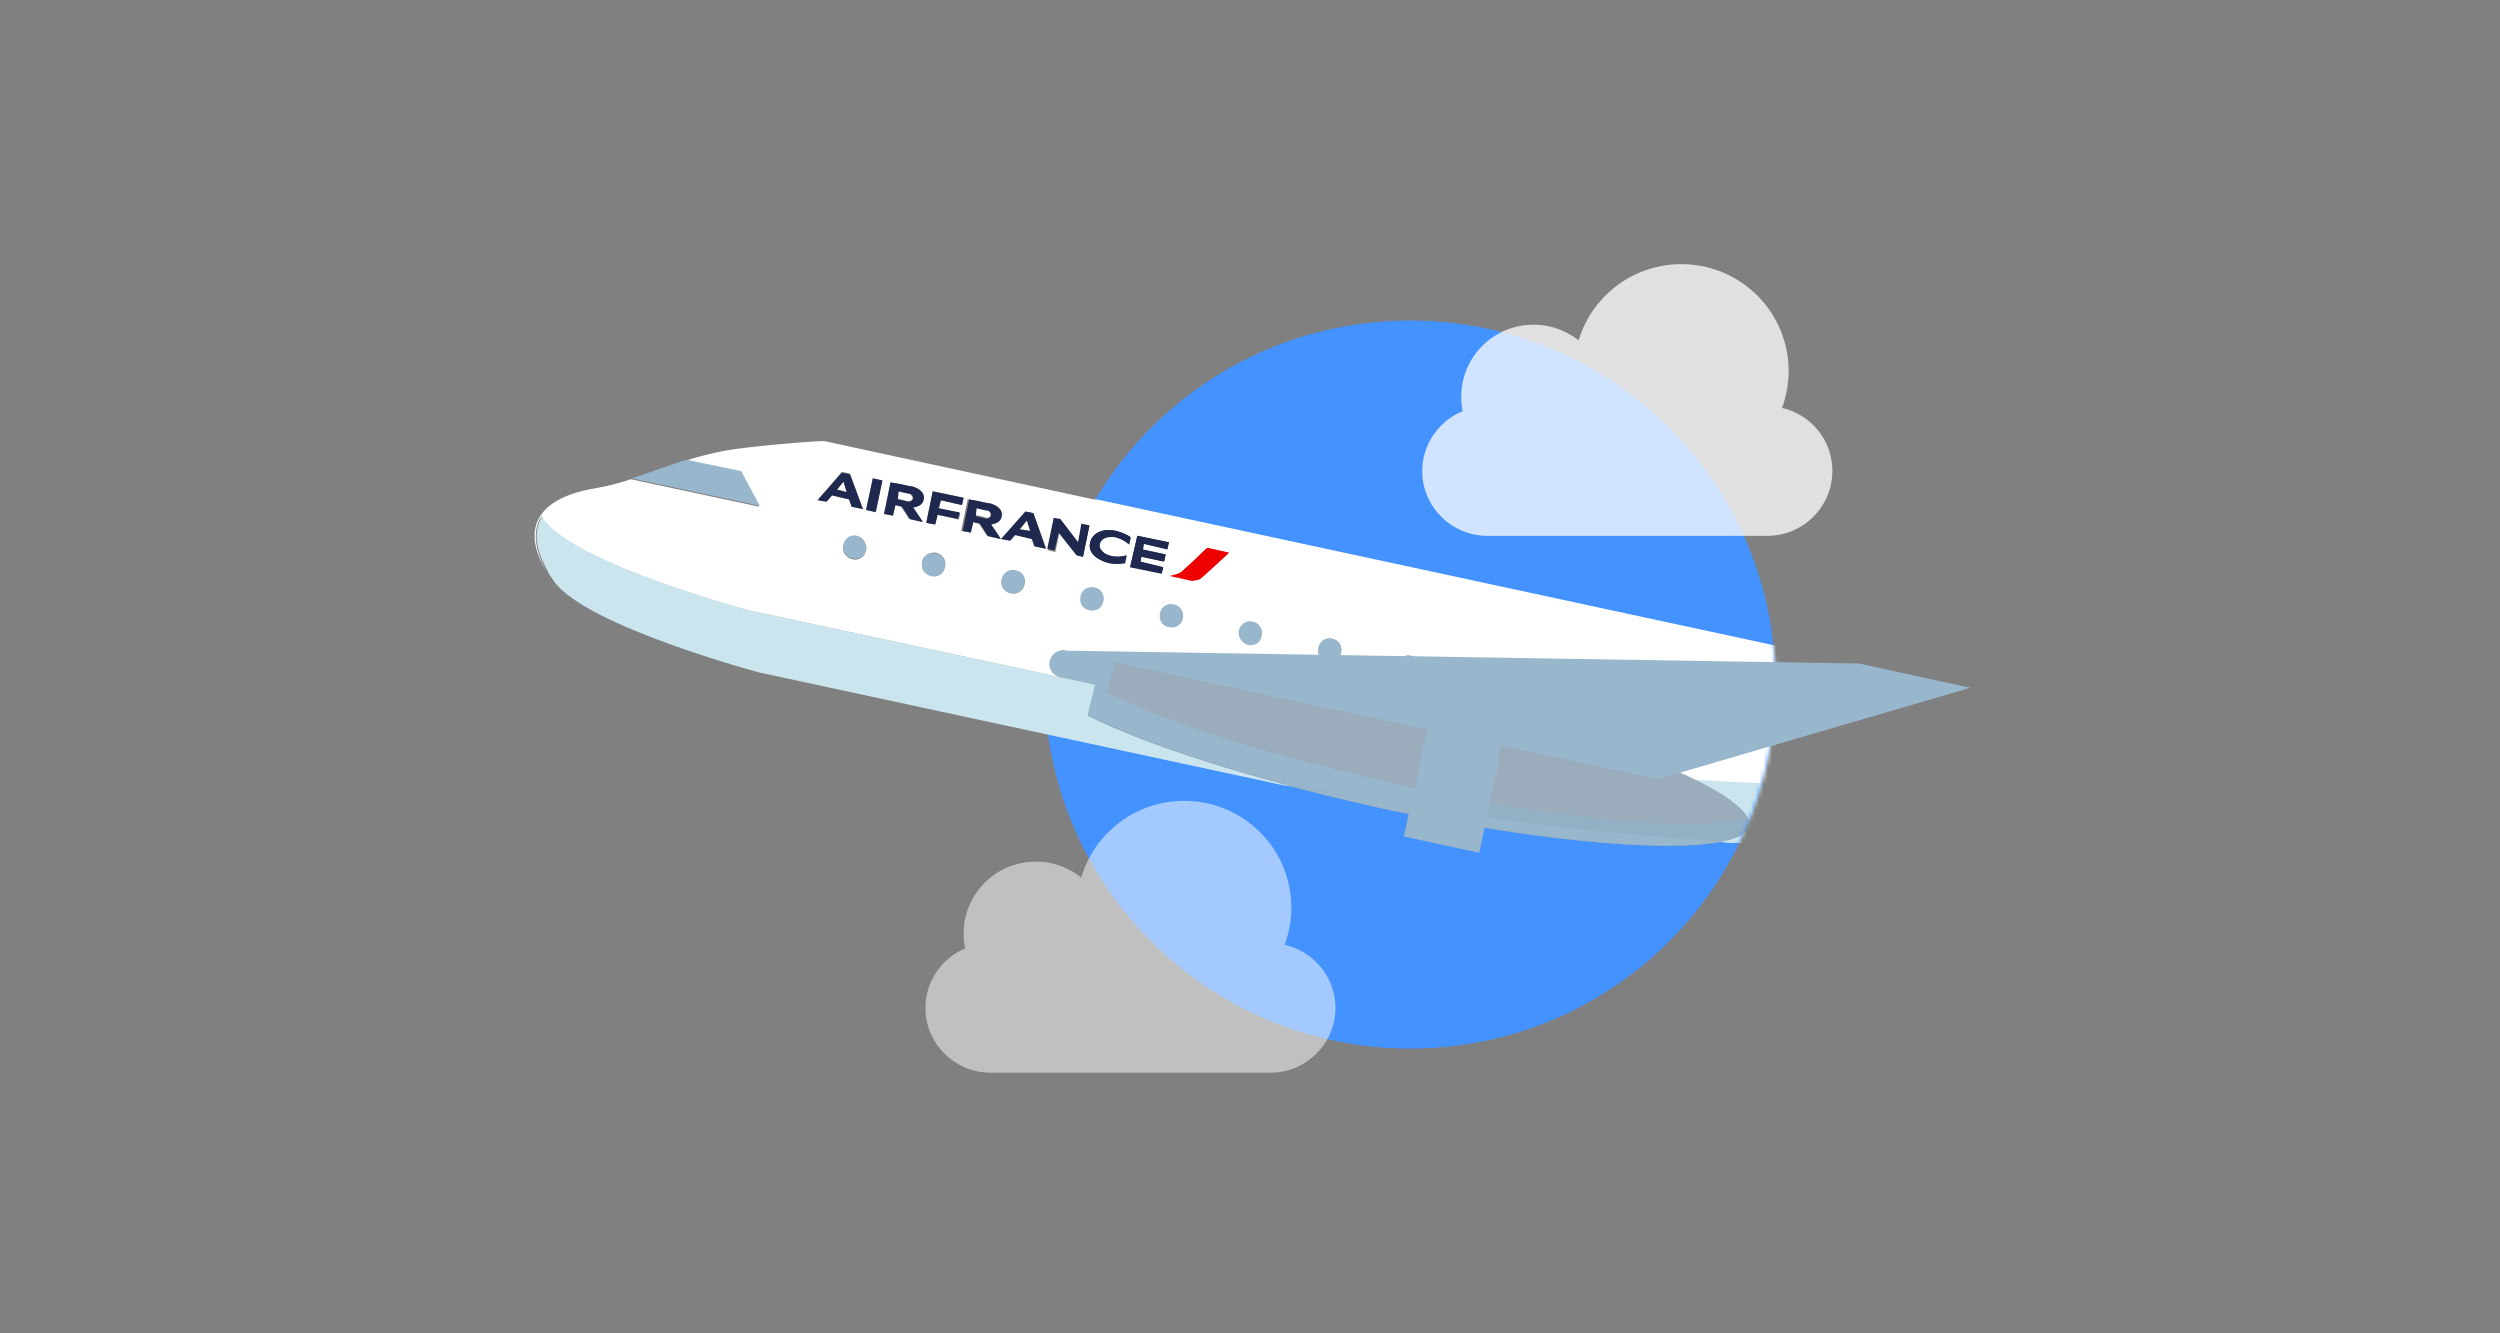 <svg width="600" height="320" xmlns="http://www.w3.org/2000/svg" xmlns:xlink="http://www.w3.org/1999/xlink"><rect width="100%" height="100%" fill="#808080" stroke="none"/><defs><ellipse id="a" cx="87.68" cy="87.323" rx="87.68" ry="87.323"/></defs><g fill="none" fill-rule="evenodd"><ellipse cx="87.68" cy="87.711" rx="87.68" ry="87.323" transform="translate(250.752 76.584)" fill="#4492FE" fill-rule="nonzero"/><g transform="translate(250.752 76.972)"><mask id="b" fill="#fff"><use xlink:href="#a"/></mask><use fill="#4492FE" fill-rule="nonzero" xlink:href="#a"/><g fill-rule="nonzero" mask="url(#b)"><path d="M-76.963 31.048c6.235-1.164 23.38-2.523 56.115 4.657l286.42 61.709c32.735 6.985 58.26 17.464 57.09 23.092-1.169 5.627-29.421 9.314-62.935 8.15l-84.952-2.911c-33.513-1.164-87.095-7.956-119.829-14.942L-68.585 84.024s-41.307-11.06-49.1-21.734c-8.38-11.06-5.067-19.21 9.157-21.927 13.054-2.717 18.51-6.792 31.565-9.315Z" fill="#FFF"/><path d="M198.741 107.116c-.39 1.552.585 3.105 2.143 3.299 1.56.388 3.118-.582 3.313-2.135.39-1.552-.585-3.104-2.144-3.299-1.363-.388-2.922.583-3.312 2.135ZM179.841 103.041c-.39 1.552.585 3.105 2.144 3.299 1.558.388 3.117-.582 3.312-2.135.39-1.552-.585-3.105-2.143-3.299-1.56-.388-3.118.583-3.313 2.135ZM160.747 98.966c-.39 1.552.584 3.105 2.143 3.299 1.559.388 3.117-.582 3.312-2.135.39-1.552-.584-3.105-2.143-3.299-1.559-.388-2.923.583-3.312 2.135ZM141.652 94.89c-.39 1.553.584 3.106 2.143 3.3 1.559.388 3.118-.582 3.312-2.135.39-1.552-.584-3.105-2.143-3.299-1.364-.388-2.923.582-3.312 2.135ZM122.752 90.816c-.39 1.552.584 3.105 2.143 3.299 1.559.388 3.118-.583 3.313-2.135.39-1.552-.585-3.105-2.144-3.299-1.559-.388-3.117.582-3.312 2.135ZM103.657 86.74c-.39 1.553.585 3.106 2.143 3.3 1.56.388 3.118-.583 3.313-2.135.39-1.552-.585-3.105-2.144-3.299-1.363-.388-2.922.582-3.312 2.135ZM84.562 82.472c-.39 1.552.585 3.104 2.144 3.298 1.558.389 3.117-.582 3.312-2.134.39-1.553-.584-3.105-2.143-3.299-1.364-.388-2.923.776-3.313 2.135ZM65.663 78.397c-.39 1.552.584 3.104 2.143 3.298 1.559.388 3.117-.582 3.312-2.134.39-1.553-.584-3.105-2.143-3.299-1.559-.388-2.923.582-3.312 2.135ZM46.568 74.321c-.39 1.553.584 3.105 2.143 3.3 1.559.387 3.118-.583 3.312-2.135.39-1.553-.584-3.105-2.143-3.3-1.364-.387-2.923.583-3.312 2.135ZM27.668 70.246c-.39 1.553.584 3.105 2.143 3.3 1.559.387 3.118-.583 3.313-2.135.39-1.553-.585-3.105-2.144-3.3-1.559-.387-3.117.583-3.312 2.135ZM8.573 66.171c-.39 1.553.585 3.105 2.143 3.3 1.56.387 3.118-.583 3.313-2.135.39-1.553-.585-3.105-2.143-3.3-1.56-.387-2.923.583-3.313 2.135ZM-10.522 62.096c-.39 1.553.585 3.105 2.144 3.3 1.558.387 3.117-.583 3.312-2.135.39-1.553-.584-3.105-2.143-3.3-1.364-.387-2.923.583-3.313 2.135ZM-29.421 58.021c-.39 1.553.584 3.105 2.143 3.3 1.559.387 3.117-.583 3.312-2.136.39-1.552-.584-3.104-2.143-3.298-1.559-.388-3.118.582-3.312 2.134ZM-48.516 53.752c-.39 1.552.584 3.105 2.143 3.299 1.559.388 3.118-.582 3.312-2.135.39-1.552-.584-3.104-2.143-3.298-1.364-.195-2.923.776-3.312 2.134Z" fill="#99B7CC"/><path d="M-120.414 47.737c7.794 10.672 49.101 21.733 49.101 21.733L52.218 96.055c32.734 6.986 86.316 13.778 119.83 14.942L257 114.102c21.822.776 41.501-.582 52.802-3.105 8.379 3.687 13.25 7.18 12.665 9.703-1.169 5.627-29.421 9.314-62.934 8.15l-84.758-3.105c-33.513-1.164-87.095-7.956-119.829-14.942L-68.585 84.024s-41.307-11.06-49.1-21.734c-4.677-6.403-5.457-11.643-3.118-15.524.194.388.194.582.39.97Z" fill="#CBE5EE"/><path fill="#FFF" d="m260.896 100.324 63.13 13.583 36.046-52.005-21.628-4.657z"/><path d="M1.364 81.695c-.39 1.747.78 3.493 2.533 3.881l31.565 6.792c1.753.388 3.507-.776 3.897-2.522.39-1.747-.78-3.493-2.533-3.881l-31.76-6.792c-1.754-.388-3.312.776-3.702 2.522ZM266.157 104.4l51.83 11.06 27.277-8.732-9.547-1.94z" fill="#99B7CC"/><path d="m21.628 79.755 128.597 27.75c12.47 5.239 19.68 10.672 18.9 13.777-2.143 7.568-41.112 5.821-88.265-4.27-30.59-6.791-56.504-15.135-70.728-22.315.78-2.329 1.364-4.851 1.948-7.374.585-2.523.975-5.045 1.364-7.568 2.338-.194 5.066-.194 8.184 0Z" fill="#9BADBC"/><path d="M13.444 79.755h3.702c-.195.776-.195 1.552-.39 2.328-.584 2.523-1.168 5.046-1.948 7.374 14.224 7.18 40.333 15.524 70.534 22.122 37.994 8.15 70.923 11.061 83.198 7.762.39.582.39 1.359.39 1.94-1.754 7.763-41.112 5.822-88.264-4.268-30.396-6.792-56.31-15.136-70.534-22.316.78-2.329 1.364-4.851 1.948-7.374.39-2.717.975-5.045 1.364-7.568Z" fill="#99B7CC"/><path fill="#99B7CC" d="m86.172 123.702 6.264-28.83 17.901 3.859-6.264 28.828zM-85.926 33.377l13.054 2.716 4.287 8.345-30.786-6.598c4.872-1.552 8.768-3.105 13.445-4.463Z"/><path fill="#1F294F" d="m-42.91 45.415 1.648-7.587 2.286.493-1.65 7.587zM-31.76 44.826c1.364-.194 2.339-.776 2.533-1.94.39-2.135-2.143-2.912-2.727-3.106-.39 0-2.923-.582-2.923-.582l-2.143-.388-1.56 7.568 2.144.388.585-2.522 1.558.388s1.56 2.328 1.754 2.716c.195.389.78.389.78.389l2.532.582c-.194 0-1.558-2.135-2.533-3.493Zm-1.169-1.553c-.584-.194-2.533-.582-2.533-.582l.39-1.746s2.338.582 2.728.582c.39 0 .78.582.78 1.164-.196.388-.78.776-1.365.582ZM-13.055 48.9c1.364-.193 2.339-.775 2.533-1.94.39-2.134-2.143-2.91-2.727-3.105-.39 0-2.923-.582-2.923-.582l-2.143-.388-1.56 7.568 2.144.388.585-2.522 1.558.388s1.56 2.328 1.754 2.716c.195.389.78.389.78.389l2.532.582c-.194 0-1.558-2.135-2.533-3.493Zm-1.169-1.552c-.584-.194-2.533-.582-2.533-.582l.39-1.746s2.338.582 2.728.582c.39 0 .78.582.78 1.164-.196.388-.78.776-1.365.582ZM-46.373 44.632l2.728.582-3.118-8.344-1.948-.388-5.845 6.597 2.143.388 1.169-1.358 4.092.97.78 1.553Zm-3.507-4.075 1.559-1.94.779 2.522-2.338-.582ZM-2.338 54.14l2.728.582-3.118-8.538-1.948-.388-5.846 6.598 2.144.388 1.169-1.359 4.091.97.78 1.747Zm-3.702-4.075 1.559-1.94.779 2.522-2.338-.582ZM-28.447 48.513l2.143.388.585-2.328 4.87.97.39-1.553-5.065-.97.584-1.94 5.066 1.164.39-1.746-7.404-1.553zM.585 54.723l1.754.388.974-4.27 4.286 5.434 1.559.388 1.559-7.568-1.95-.388-.778 4.463-4.287-5.627-1.558-.194zM20.459 51.812l-.39 1.746s-1.364-1.164-3.312-1.746c-1.949-.389-3.508.388-3.702 1.552-.195 1.164.779 2.523 2.727 2.91 1.949.389 3.702-.193 3.702-.193l-.39 1.94s-1.753.582-3.896 0c-2.143-.388-5.26-2.134-4.482-5.045.39-2.135 2.923-3.493 6.235-2.717 1.56.388 3.313 1.359 3.508 1.553ZM29.812 53.17l-.39 1.747-5.651-1.36-.194 1.36 5.455 1.164-.39 1.747-5.455-1.165-.195 1.165 5.456 1.358-.39 1.552-7.6-1.552 1.755-7.568z"/><path d="m30.2 60.932 5.262 1.358s1.169.194 1.948-.388c.78-.582 6.82-6.21 6.82-6.21l-5.261-1.164s-5.26 5.046-6.235 5.822c-.974.582-1.949.776-2.533.582Z" fill="#EF0000"/></g></g><g opacity=".04" fill="#000102" fill-rule="nonzero"><path d="M411.498 175.938c-.39 1.552.585 3.104 2.144 3.298 1.558.389 3.117-.582 3.312-2.134.39-1.553-.585-3.105-2.143-3.299-1.559-.388-2.923.582-3.313 2.135ZM392.404 171.863c-.39 1.552.584 3.104 2.143 3.298 1.559.388 3.117-.582 3.312-2.134.39-1.553-.584-3.105-2.143-3.3-1.364-.387-2.923.583-3.312 2.136ZM373.504 167.787c-.39 1.553.584 3.105 2.143 3.3 1.559.387 3.118-.583 3.312-2.135.39-1.553-.584-3.105-2.143-3.3-1.559-.387-3.117.583-3.312 2.135ZM354.409 163.712c-.39 1.553.585 3.105 2.143 3.3 1.56.387 3.118-.583 3.313-2.135.39-1.553-.585-3.105-2.144-3.3-1.364-.387-2.922.583-3.312 2.135ZM335.314 159.443c-.39 1.553.585 3.105 2.144 3.3 1.558.387 3.117-.583 3.312-2.135.39-1.553-.585-3.105-2.143-3.3-1.364-.387-2.923.777-3.313 2.135ZM316.414 155.368c-.39 1.553.585 3.105 2.144 3.3 1.558.387 3.117-.583 3.312-2.136.39-1.552-.584-3.104-2.143-3.298-1.559-.388-2.923.582-3.313 2.134ZM297.32 151.293c-.39 1.553.584 3.105 2.143 3.299 1.559.388 3.117-.582 3.312-2.135.39-1.552-.584-3.104-2.143-3.298-1.364-.389-2.923.582-3.312 2.134ZM278.42 147.218c-.39 1.552.584 3.105 2.143 3.299 1.559.388 3.118-.582 3.312-2.135.39-1.552-.584-3.104-2.143-3.299-1.559-.388-3.117.583-3.312 2.135ZM259.325 143.143c-.39 1.552.585 3.105 2.143 3.299 1.56.388 3.118-.582 3.313-2.135.39-1.552-.585-3.105-2.144-3.299-1.558-.388-2.922.583-3.312 2.135ZM240.23 139.068c-.39 1.552.585 3.105 2.144 3.299 1.558.388 3.117-.582 3.312-2.135.39-1.552-.585-3.105-2.143-3.299-1.364-.388-2.923.583-3.313 2.135ZM221.33 134.993c-.39 1.552.585 3.105 2.144 3.299 1.558.388 3.117-.582 3.312-2.135.39-1.552-.584-3.105-2.143-3.299-1.559-.388-3.118.582-3.313 2.135ZM202.236 130.724c-.39 1.552.584 3.105 2.143 3.299 1.559.388 3.117-.583 3.312-2.135.39-1.552-.584-3.105-2.143-3.299-1.364-.194-2.923.776-3.312 2.135ZM252.116 158.667c-.39 1.747.78 3.493 2.533 3.881l31.565 6.792c1.753.388 3.507-.776 3.896-2.523.39-1.746-.779-3.493-2.533-3.88l-31.76-6.793c-1.753-.388-3.312.777-3.701 2.523Z"/><path d="m272.38 156.727 128.597 27.749c12.47 5.24 19.68 10.673 18.9 13.777-2.144 7.568-41.112 5.822-88.265-4.269-30.59-6.791-56.505-15.136-70.728-22.316.78-2.328 1.364-4.85 1.948-7.373.585-2.523.974-5.046 1.364-7.568 2.338-.195 5.066-.195 8.184 0Z"/><path d="M264.196 156.727h3.702c-.195.776-.195 1.552-.39 2.328-.584 2.523-1.169 5.045-1.948 7.374 14.224 7.18 40.333 15.524 70.534 22.122 37.994 8.15 70.923 11.06 83.198 7.762.39.582.39 1.358.39 1.94-1.754 7.762-41.112 5.822-88.265-4.269-30.395-6.791-56.31-15.136-70.533-22.316.78-2.328 1.364-4.85 1.948-7.373.39-2.717.974-5.046 1.364-7.568Z"/><path d="m336.924 200.673 6.264-28.83 17.902 3.86-6.264 28.829zM164.826 110.348l13.054 2.717 4.287 8.344-30.786-6.597c4.871-1.553 8.768-3.105 13.445-4.464ZM207.841 122.387l1.649-7.587 2.285.492-1.648 7.587zM218.992 121.797c1.364-.194 2.338-.776 2.533-1.94.39-2.135-2.143-2.91-2.728-3.105-.39 0-2.922-.582-2.922-.582l-2.144-.388-1.558 7.568 2.143.388.585-2.523 1.558.388s1.559 2.329 1.754 2.717c.195.388.78.388.78.388l2.532.582c-.195 0-1.559-2.134-2.533-3.493Zm-1.169-1.552c-.584-.194-2.533-.582-2.533-.582l.39-1.747s2.338.583 2.728.583c.39 0 .78.582.78 1.164-.196.388-.78.776-1.365.582ZM237.697 125.872c1.364-.194 2.338-.776 2.533-1.94.39-2.135-2.143-2.91-2.728-3.105-.39 0-2.922-.582-2.922-.582l-2.143-.388-1.56 7.568 2.144.388.585-2.523 1.558.388s1.56 2.329 1.754 2.717c.195.388.78.388.78.388l2.532.582c-.195 0-1.558-2.134-2.533-3.493Zm-1.169-1.552c-.584-.194-2.533-.582-2.533-.582l.39-1.747s2.338.583 2.728.583c.39 0 .78.582.78 1.164-.196.388-.78.776-1.365.582ZM204.379 121.603l2.728.582-3.118-8.344-1.948-.388-5.846 6.598 2.144.388 1.169-1.358 4.092.97.779 1.552Zm-3.507-4.075 1.559-1.94.779 2.522-2.338-.582Z"/><path d="m248.414 131.112 2.728.582-3.118-8.538-1.948-.388-5.846 6.597 2.144.388 1.169-1.358 4.091.97.78 1.747Zm-3.702-4.075 1.558-1.94.78 2.522-2.338-.582ZM222.304 125.484l2.143.388.585-2.328 4.871.97.39-1.553-5.066-.97.584-1.94 5.066 1.164.39-1.746-7.404-1.553zM251.336 131.694l1.754.388.974-4.269 4.286 5.433 1.56.388 1.558-7.568-1.949-.388-.779 4.463-4.287-5.627-1.558-.194zM271.21 128.783l-.39 1.747s-1.363-1.165-3.312-1.747c-1.948-.388-3.507.388-3.702 1.553-.194 1.164.78 2.522 2.728 2.91 1.949.388 3.702-.194 3.702-.194l-.39 1.94s-1.753.583-3.896 0c-2.144-.387-5.261-2.134-4.482-5.044.39-2.135 2.923-3.493 6.235-2.717 1.56.388 3.313 1.358 3.508 1.552ZM280.563 130.141l-.39 1.747-5.65-1.359-.195 1.36 5.455 1.163-.39 1.747-5.455-1.165-.195 1.165 5.456 1.358-.39 1.552-7.599-1.552 1.754-7.568zM280.953 137.904l5.26 1.358s1.17.194 1.949-.388c.78-.582 6.82-6.21 6.82-6.21l-5.261-1.164s-5.261 5.045-6.235 5.821c-.975.583-1.949.777-2.533.583Z"/></g><path d="M266.015 199.71c10.044-10.004 26.328-10.004 36.372 0 7.344 7.314 9.318 17.952 5.922 27.053 6.957 1.552 12.197 7.772 12.197 15.152 0 8.538-7.014 15.524-15.587 15.524h-67.222c-8.467 0-15.414-6.814-15.584-15.209l-.003-.315c0-6.4 3.941-11.928 9.526-14.295a17.258 17.258 0 0 1-.369-3.558c0-9.538 7.764-17.27 17.342-17.27 4.13 0 7.923 1.438 10.902 3.84a25.475 25.475 0 0 1 6.504-10.923Z" fill="#FFF" fill-rule="nonzero" opacity=".505"/><g fill-rule="nonzero"><path d="M237.697 123.544c.195-.388-.39-.97-.78-1.164-.389 0-2.727-.583-2.727-.583l-.39 1.747s1.949.388 2.533.582c.78.388 1.364 0 1.364-.582ZM246.465 124.902l-1.753 2.135 2.533.388zM202.431 115.588l-1.559 1.94 2.338.582z" fill="#FFF"/><path d="M129.948 123.932c.195.194.195.388.39.776 7.794 10.673 49.1 21.734 49.1 21.734l78.718 16.882-3.702-.776c-1.754-.388-2.923-2.134-2.533-3.88.39-1.747 2.143-2.912 3.897-2.524l7.988 1.747c0-.388.195-.776.195-1.164 2.533-.195 5.261 0 8.184 0l128.597 27.749c2.143.776 3.897 1.746 5.65 2.522 5.65.389-32.149-7.762-27.278-7.568 3.897-14.36-5.845-28.913-6.43-35.705l-174.775-37.84c-.78-.194-17.926 1.165-24.16 2.329-6.04 1.164-10.522 2.717-14.809 4.269 1.949-.582 3.897-1.358 5.846-1.94l13.054 2.716 4.287 8.344-30.786-6.597c-2.728.97-5.845 1.746-9.352 2.328-13.25 2.523-16.952 9.703-10.911 19.793-2.923-5.433-3.313-9.896-1.17-13.195Zm281.55 52.006c.39-1.553 1.754-2.523 3.313-2.135 1.558.388 2.533 1.746 2.143 3.299-.39 1.552-1.754 2.523-3.312 2.134-1.56-.194-2.533-1.746-2.144-3.298Zm-203.612-43.856c-.39 1.552-1.753 2.523-3.312 2.135-1.559-.388-2.533-1.747-2.143-3.3.39-1.552 1.753-2.522 3.312-2.134 1.364.194 2.338 1.747 2.143 3.3Zm37.995 8.15c-.39 1.553-1.754 2.523-3.313 2.135-1.558-.388-2.533-1.747-2.143-3.3.39-1.551 1.754-2.522 3.312-2.134 1.56.194 2.533 1.747 2.144 3.3Zm19.095 4.075c-.39 1.553-1.754 2.523-3.313 2.135-1.559-.388-2.533-1.747-2.143-3.299.39-1.552 1.753-2.523 3.312-2.135 1.364.194 2.338 1.747 2.144 3.3Zm18.9 4.075c-.39 1.553-1.949 2.523-3.313 2.135-1.559-.388-2.533-1.94-2.143-3.299.39-1.552 1.753-2.523 3.312-2.135 1.559.389 2.533 1.747 2.143 3.3Zm108.528 23.48c.39-1.552 1.753-2.522 3.312-2.134 1.559.388 2.533 1.746 2.143 3.299-.39 1.552-1.753 2.522-3.312 2.134a3.02 3.02 0 0 1-2.143-3.298Zm-18.9-4.075c.39-1.552 1.753-2.522 3.312-2.134 1.559.388 2.533 1.746 2.143 3.299-.39 1.552-1.948 2.522-3.312 2.134-1.559-.388-2.533-1.746-2.143-3.299Zm-19.095-4.075c.39-1.552 1.754-2.522 3.312-2.134 1.56.388 2.533 1.746 2.144 3.299-.39 1.552-1.754 2.522-3.313 2.134-1.558-.388-2.533-1.94-2.143-3.299Zm-19.095-4.269c.39-1.552 1.754-2.522 3.313-2.134 1.558.388 2.533 1.746 2.143 3.299-.39 1.552-1.754 2.522-3.312 2.134-1.364-.194-2.339-1.746-2.144-3.299Zm-18.9-4.075c.39-1.552 1.754-2.522 3.313-2.134 1.559.388 2.533 1.746 2.143 3.298-.39 1.553-1.754 2.523-3.312 2.135-1.56-.194-2.533-1.746-2.144-3.299Zm-19.094-4.075c.39-1.552 1.753-2.523 3.312-2.134 1.559.388 2.533 1.746 2.143 3.298-.39 1.553-1.753 2.523-3.312 2.135-1.364-.194-2.338-1.746-2.143-3.299Zm-16.367-13.39c.584 0 1.558 0 2.533-.776.974-.582 6.235-5.821 6.235-5.821l5.26 1.164s-5.845 5.434-6.819 6.21c-.78.582-1.948.388-1.948.388l-5.261-1.164Zm-.39-7.761-.39 1.552-5.65-1.164-.195 1.358 5.456 1.164-.39 1.747-5.456-1.165-.194 1.165 5.455 1.164-.39 1.553-7.598-1.553 1.558-7.568 7.794 1.747Zm-18.9 0c.39-2.135 2.923-3.493 6.235-2.717 1.559.388 3.118 1.164 3.507 1.552l-.39 1.747s-1.363-1.165-3.312-1.747c-1.948-.388-3.507.388-3.702 1.553-.195 1.164.78 2.522 2.728 2.91 1.949.389 3.702-.194 3.702-.194l-.39 1.94s-1.753.583-3.896 0c-2.144-.581-5.261-2.134-4.482-5.044Zm-8.768-5.822 1.559.388 4.286 5.434.975-4.27 1.948.389-1.559 7.568-1.558-.389-4.287-5.433-.974 4.463-1.754-.388 1.364-7.762Zm-4.87-1.164 3.117 8.538-2.728-.582-.585-1.747-4.092-.97-1.169 1.358-2.143-.388 5.845-6.597 1.754.388Zm-13.445-2.911s2.533.582 2.922.582c.39 0 3.118.776 2.728 3.105-.195 1.164-1.169 1.746-2.533 1.94.975 1.359 2.338 3.493 2.338 3.493l-2.533-.582s-.39 0-.779-.388c-.195-.388-1.754-2.717-1.754-2.717l-1.558-.388-.585 2.523-2.143-.388 1.559-7.568 2.338.388Zm-10.717-2.329 7.404 1.553-.39 1.746-5.065-1.164-.39 1.94 5.066 1.165-.39 1.552-5.066-1.164-.584 2.328-2.143-.388 1.558-7.568Zm.78 14.748c1.559.388 2.533 1.747 2.143 3.3-.39 1.552-1.754 2.522-3.312 2.134-1.56-.388-2.533-1.747-2.144-3.3.195-1.358 1.754-2.328 3.313-2.134Zm-10.912-16.882 2.144.388s2.533.582 2.922.582c.39 0 3.118.776 2.728 3.105-.195 1.164-1.169 1.746-2.533 1.94.974 1.359 2.338 3.493 2.338 3.493l-2.533-.582s-.39 0-.779-.388c-.195-.388-1.754-2.717-1.754-2.717l-1.363-.388-.585 2.523-2.143-.388 1.558-7.568Zm-4.286-.97 2.338.582-1.559 7.568-2.338-.582 1.559-7.568Zm-7.404-1.553 1.948.388 3.118 8.538-2.728-.582-.585-1.746-4.091-.97-1.17 1.358-2.143-.388 5.65-6.598Z" fill="#FFF"/><path d="M218.992 119.663c.195-.388-.39-.97-.78-1.164-.389 0-2.727-.583-2.727-.583l-.39 1.747s1.949.388 2.533.582c.78.194 1.364-.194 1.364-.582ZM133.066 139.456c-.195-.388-.585-.776-.78-1.164.195.388.39.776.78 1.164ZM132.092 138.098c-.195-.388-.39-.582-.585-.97.195.388.39.582.585.97Z" fill="#FFF"/><path d="M413.642 179.236c1.558.389 3.117-.582 3.312-2.134.39-1.553-.585-3.105-2.143-3.299-1.559-.388-3.118.582-3.313 2.135-.39 1.552.585 3.104 2.144 3.298ZM394.742 175.161c1.559.388 3.117-.582 3.312-2.134.39-1.553-.584-3.105-2.143-3.3-1.559-.387-3.118.583-3.313 2.136-.39 1.552.585 2.91 2.144 3.298ZM375.647 171.086c1.559.388 3.118-.582 3.312-2.134.39-1.553-.584-3.105-2.143-3.3-1.559-.387-3.117.583-3.312 2.135-.39 1.553.584 2.911 2.143 3.3ZM356.552 167.011c1.56.388 3.118-.582 3.313-2.134.39-1.553-.585-3.105-2.144-3.3-1.558-.387-3.117.583-3.312 2.135-.39 1.359.585 2.911 2.143 3.3ZM337.652 162.936c1.56.388 3.118-.582 3.313-2.134.39-1.553-.585-3.105-2.144-3.3-1.558-.387-3.117.583-3.312 2.135-.39 1.359.585 2.911 2.143 3.3ZM318.558 158.861c1.558.388 3.117-.582 3.312-2.134.39-1.553-.584-3.105-2.143-3.3-1.559-.387-3.118.583-3.313 2.135-.39 1.359.585 2.911 2.144 3.3ZM299.463 154.786c1.559.388 3.117-.582 3.312-2.135.39-1.552-.584-3.104-2.143-3.298-1.559-.388-3.117.582-3.312 2.134-.195 1.359.779 2.91 2.143 3.299ZM281.732 145.083c-1.559-.388-3.117.583-3.312 2.135-.39 1.552.584 3.105 2.143 3.299 1.559.388 3.118-.582 3.312-2.135.39-1.552-.584-2.91-2.143-3.299ZM262.637 141.008c-1.558-.388-3.117.583-3.312 2.135-.39 1.552.585 3.105 2.143 3.299 1.56.388 3.118-.582 3.313-2.135.39-1.552-.585-3.105-2.144-3.299ZM243.737 136.933c-1.558-.388-3.117.583-3.312 2.135-.39 1.552.585 3.105 2.143 3.299 1.56.388 3.118-.582 3.313-2.135.39-1.552-.585-3.105-2.144-3.299ZM223.474 138.292c1.558.388 3.117-.582 3.312-2.135.39-1.552-.584-3.105-2.143-3.299-1.559-.388-3.118.582-3.313 2.135-.39 1.552.585 2.91 2.144 3.299ZM205.743 128.59c-1.559-.389-3.118.581-3.312 2.134-.39 1.552.584 3.105 2.143 3.299 1.559.388 3.117-.583 3.312-2.135.195-1.358-.78-2.91-2.143-3.299Z" fill="#99B7CC"/><path d="m132.287 138.292-.195-.194s0 .194.195.194ZM412.278 201.94c1.559.194 3.312.194 4.87.194" fill="#CBE5EE"/><path d="m262.832 164.295-4.481-.97-78.717-16.883s-41.307-11.061-49.101-21.734c-.195-.194-.195-.388-.39-.776-2.143 3.493-1.753 7.762 1.364 13.195v.194c.195.389.39.583.585.97l.195.195c.194.388.584.776.779 1.164 7.794 10.673 49.1 21.734 49.1 21.734l123.532 26.585c1.559.388 3.117.582 4.871.97-21.043-5.433-38.774-11.643-49.49-17.076.39-2.717 1.169-5.046 1.753-7.568Z" fill="#CBE5EE"/><path d="m263.806 157.89-7.988-1.746c-1.754-.388-3.507.777-3.897 2.523-.39 1.747.78 3.493 2.533 3.881l3.702.776 4.481.97c.585-2.134.975-4.269 1.17-6.403ZM258.156 163.324l4.676.97z" fill="#99B7CC"/><path d="M267.898 156.532c-.195.777-.195 1.359-.39 2.135l19.875 4.27c1.753.387 2.922 2.134 2.533 3.88-.39 1.747-2.144 2.91-3.897 2.523l16.951 3.687c11.106 2.328 24.356 4.657 38.58 6.792l1.753-7.762 17.926 3.88-1.364 6.404a747.042 747.042 0 0 0 46.762 4.657c-1.753-.776-3.702-1.746-5.65-2.522l-128.597-27.75h-8.184c.974-.194 2.338-.194 3.702-.194Z" fill="#9BADBC"/><path d="m302.97 172.833-16.951-3.687-20.07-4.27c-.194.389-.194.97-.389 1.359 14.224 7.18 40.333 15.524 70.534 22.122 1.169.194 2.338.388 3.312.776l1.948-9.314c-14.028-2.135-27.278-4.464-38.384-6.986ZM406.432 186.998c-14.418-.97-30.59-2.716-46.762-4.657l-2.338 10.285c28.447 4.851 51.828 6.21 61.765 3.687 0 .194.195.194.195.388-.78-2.91-5.455-6.21-12.86-9.703Z" fill="#9BADBC"/><path d="M289.916 166.817c.39-1.746-.78-3.493-2.533-3.88l-19.875-4.27v.194c-.39 2.135-.974 4.075-1.558 6.016l20.069 4.269c1.753.388 3.507-.582 3.897-2.329ZM286.019 169.146l-20.069-4.27z" fill="#9BADBC"/><path d="M356.357 198.447c24.94 4.076 45.594 5.434 56.116 3.493-16.757-1.164-36.436-3.104-55.531-5.627l-.585 2.134ZM310.374 188.745a480.198 480.198 0 0 0 21.043 5.045c2.339.582 4.482.97 6.82 1.359l.39-1.553c-10.132-1.552-19.874-3.105-28.253-4.851ZM267.898 156.532h-3.702c0 .389-.195.777-.195 1.165l3.702.776c0-.582 0-1.164.195-1.94Z" fill="#99B7CC"/><path d="M339.6 189.133c-1.168-.194-2.337-.388-3.311-.776-30.396-6.598-56.31-14.942-70.534-22.122.195-.388.195-.97.39-1.358l-3.118-.777c-.584 2.523-1.169 5.046-1.948 7.374 10.91 5.434 28.447 11.643 49.49 17.077 8.378 1.746 18.12 3.299 28.252 5.045l.78-4.463Z" fill="#99B7CC"/><path d="M265.95 164.877c.584-1.94 1.169-3.881 1.558-6.016v-.194l-3.702-.776-1.169 6.404 3.313.582ZM262.832 164.294l3.118.582zM337.068 200.776l17.926 3.881 1.363-6.21c-5.845-.97-11.885-2.134-18.12-3.298l-1.17 5.627ZM343.303 171.863l-1.754 7.762c6.04.97 12.08 1.746 18.12 2.522l1.365-6.403-17.731-3.881Z" fill="#99B7CC"/><path d="m341.55 179.625-1.95 9.314a412.839 412.839 0 0 0 17.927 3.493l2.338-10.285c-6.235-.776-12.276-1.552-18.316-2.522ZM338.627 193.596l-.39 1.553c6.235 1.164 12.275 2.328 18.12 3.298l.39-2.134c-6.235-.97-12.275-1.747-18.12-2.717Z" fill="#99B7CC"/><path d="M338.627 193.596c5.845.97 12.08 1.747 18.12 2.523l.78-3.687a323.523 323.523 0 0 1-17.926-3.493l-.974 4.657ZM151.576 114.812c2.728-.777 5.066-1.747 7.404-2.523-2.338.776-4.87 1.746-7.404 2.523Z" fill="#99B7CC"/><path d="m177.88 113.065-13.054-2.717c-2.144.583-3.897 1.359-5.846 1.94-2.338.777-4.87 1.747-7.404 2.524l30.786 6.597-4.482-8.344Z" fill="#99B7CC"/><path fill="#1F294F" d="m207.846 122.39 1.648-7.587 2.285.493-1.649 7.587zM214.9 121.215l1.56.388s1.558 2.329 1.753 2.717c.195.388.78.388.78.388l2.532.582s-1.364-2.134-2.338-3.493c1.364-.194 2.338-.776 2.533-1.94.39-2.135-2.143-2.91-2.728-3.105-.39 0-2.922-.582-2.922-.582l-2.339-.388-1.558 7.568 2.143.388.585-2.523Zm.78-3.299s2.338.583 2.728.583c.39 0 .78.582.78 1.164-.196.388-.585.776-1.17.776-.584-.194-2.533-.582-2.533-.582l.195-1.94ZM233.021 127.813l.585-2.523 1.558.388s1.56 2.329 1.754 2.717c.195.388.78.388.78.388l2.532.582s-1.364-2.134-2.338-3.493c1.364-.194 2.338-.776 2.533-1.94.39-2.135-2.143-2.91-2.728-3.105-.39 0-2.922-.582-2.922-.582l-2.144-.388-1.558 7.568 1.948.388Zm1.364-5.822s2.338.583 2.728.583c.39 0 .78.582.78 1.164-.196.388-.585.776-1.17.776-.584-.194-2.533-.582-2.533-.582l.195-1.94ZM199.703 118.887l4.091.97.585 1.746 2.728.582-3.118-8.344-1.948-.388-5.846 6.598 2.144.388 1.364-1.552Zm2.728-3.3.779 2.523-2.338-.582 1.559-1.94ZM242.374 129.753l1.169-1.358 4.091.97.585 1.747 2.728.582-2.923-8.538-1.948-.388-5.846 6.597 2.144.388Zm4.091-4.85.78 2.522-2.533-.388 1.753-2.135ZM225.032 123.544l4.872.97.389-1.552-5.066-.97.585-1.94 5.066 1.163.389-1.746-7.404-1.553-1.558 7.568 2.143.388zM254.064 127.813l4.287 5.433 1.559.388 1.558-7.568-1.948-.388-.78 4.463-4.286-5.627-1.559-.194-1.559 7.374 1.754.388zM266.145 135.187c2.143.388 3.896 0 3.896 0l.39-1.94s-1.753.776-3.702.193c-1.948-.388-3.117-1.746-2.728-2.91.195-1.165 1.754-1.94 3.702-1.553 1.949.388 3.313 1.747 3.313 1.747l.39-1.747c-.39-.388-1.95-1.164-3.508-1.552-3.312-.776-5.845.776-6.235 2.717-.78 2.91 2.338 4.463 4.482 5.045ZM278.809 137.71l.39-1.553-5.455-1.358.194-1.165 5.456 1.165.39-1.747-5.456-1.164.195-1.358 5.65 1.358.39-1.747-7.599-1.552-1.753 7.568z"/><path d="M288.162 138.874c.78-.582 6.82-6.21 6.82-6.21l-5.261-1.164s-5.261 5.045-6.235 5.821c-.975.583-1.949.777-2.533.777v.194l5.26 1.164c0-.194 1.17 0 1.949-.582Z" fill="#EF0000"/><path d="M419.682 197.477v.582-.582Z" fill="#FFF"/></g><path fill="#99B7CC" fill-rule="nonzero" d="m254.649 156.144 143.21 30.854 75.015-21.927-26.693-5.822z"/><path d="M385.346 70.916c10.044-10.003 26.329-10.003 36.373 0 7.332 7.303 9.312 17.917 5.939 27.008l.258.06a15.458 15.458 0 0 1 11.835 15.081c0 8.538-7.015 15.524-15.588 15.524h-67.221c-8.467 0-15.414-6.814-15.584-15.208l-.004-.316c0-6.468 4.026-12.046 9.705-14.37a17.301 17.301 0 0 1-.352-3.483c0-9.538 7.764-17.27 17.341-17.27 4.097 0 7.862 1.415 10.829 3.78a25.476 25.476 0 0 1 6.47-10.806Z" fill="#FFF" fill-rule="nonzero" opacity=".502"/><path d="M385.346 70.916c10.044-10.003 26.329-10.003 36.373 0 7.332 7.303 9.312 17.917 5.939 27.008l.258.06a15.458 15.458 0 0 1 11.835 15.081c0 8.538-7.015 15.524-15.588 15.524h-67.221c-8.467 0-15.414-6.814-15.584-15.208l-.004-.316c0-6.468 4.026-12.046 9.705-14.37a17.301 17.301 0 0 1-.352-3.483c0-9.538 7.764-17.27 17.341-17.27 4.097 0 7.862 1.415 10.829 3.78a25.476 25.476 0 0 1 6.47-10.806Z" fill="#FFF" fill-rule="nonzero" opacity=".502"/></g></svg>
